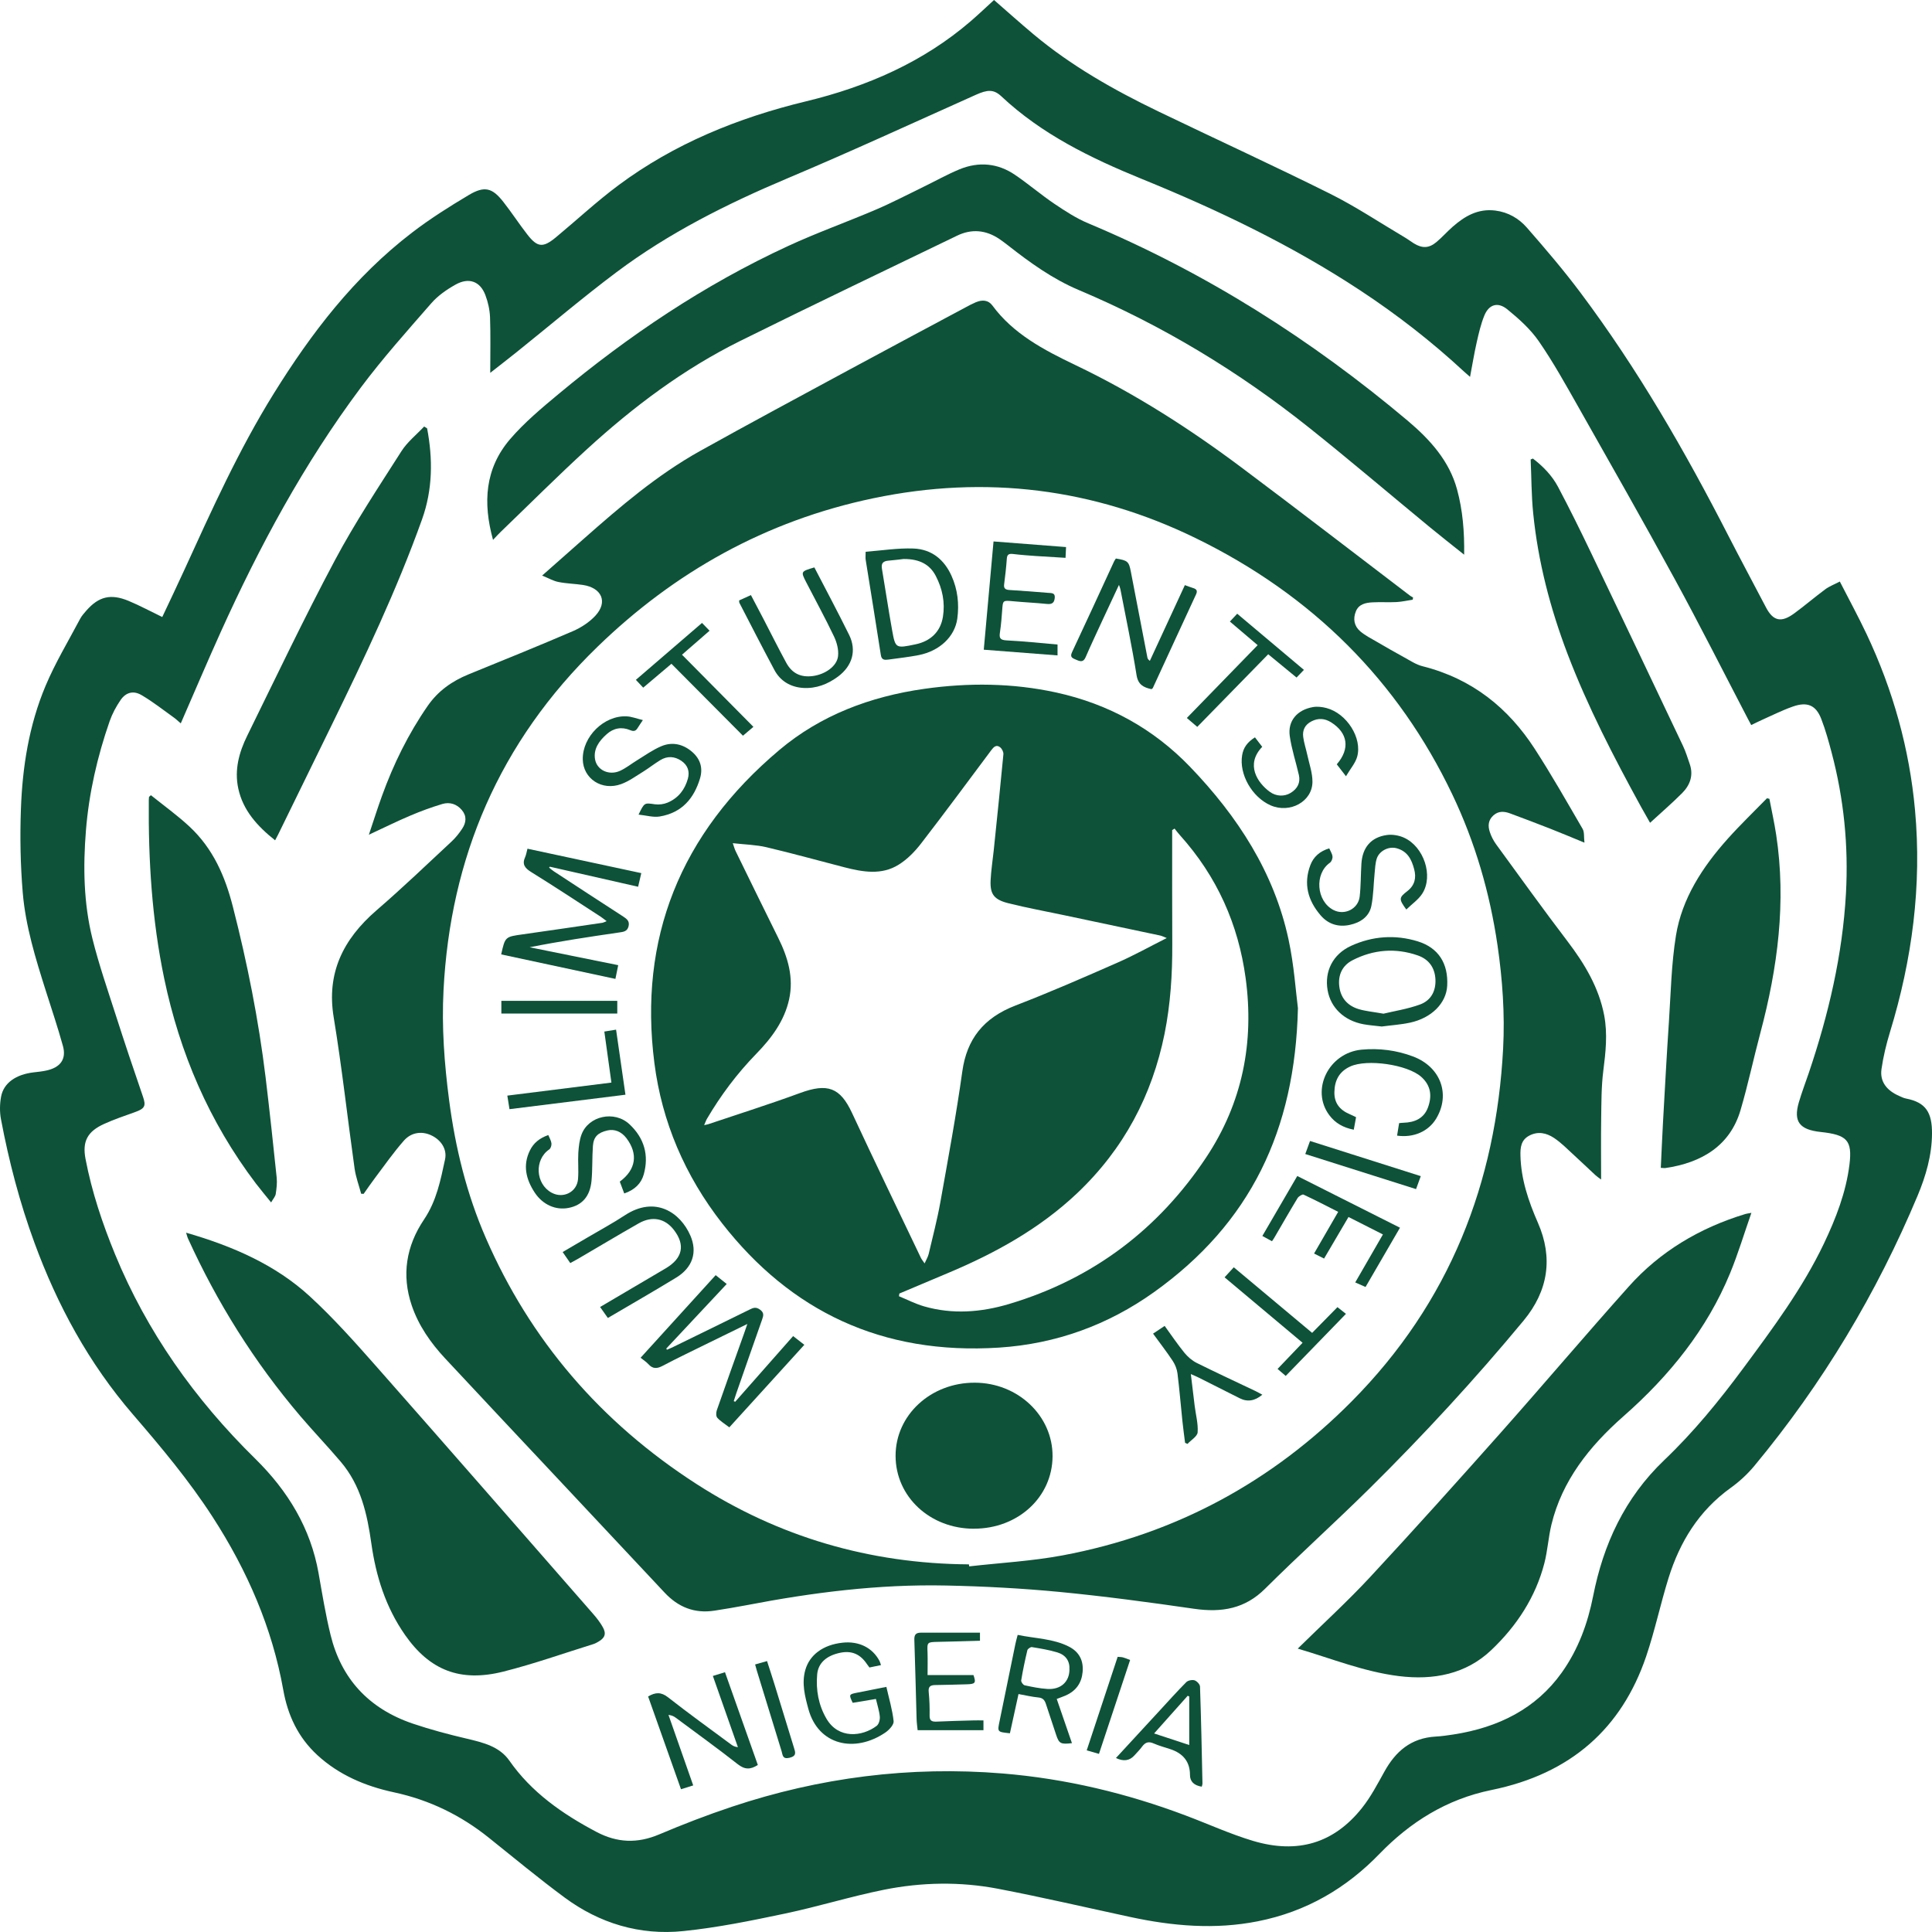 <svg width="56" height="56" viewBox="0 0 56 56" fill="none" xmlns="http://www.w3.org/2000/svg">
<g id="Vector">
<path d="M4.702 17.887C4.915 17.434 5.13 16.986 5.336 16.535C6.132 14.794 6.915 13.049 7.936 11.406C9.021 9.66 10.262 8.029 11.95 6.737C12.467 6.341 13.024 5.989 13.588 5.653C14.043 5.382 14.269 5.442 14.589 5.851C14.831 6.159 15.043 6.486 15.283 6.795C15.577 7.174 15.738 7.189 16.113 6.879C16.719 6.377 17.295 5.839 17.928 5.368C19.536 4.172 21.377 3.417 23.364 2.937C25.139 2.509 26.767 1.792 28.13 0.62C28.376 0.408 28.609 0.185 28.812 0C29.193 0.332 29.572 0.672 29.963 0.999C31.047 1.906 32.28 2.605 33.567 3.226C35.228 4.026 36.905 4.795 38.554 5.616C39.3 5.989 39.994 6.453 40.711 6.877C40.805 6.932 40.891 6.999 40.984 7.056C41.226 7.203 41.418 7.198 41.635 7.017C41.801 6.879 41.943 6.716 42.106 6.573C42.452 6.27 42.833 6.04 43.342 6.103C43.718 6.15 44.025 6.334 44.252 6.592C44.787 7.204 45.317 7.824 45.802 8.471C47.474 10.7 48.847 13.088 50.102 15.537C50.459 16.231 50.828 16.919 51.19 17.61C51.395 17.999 51.627 18.056 51.999 17.785C52.31 17.558 52.6 17.308 52.909 17.079C53.022 16.995 53.162 16.943 53.328 16.856C53.596 17.379 53.864 17.872 54.103 18.377C54.873 20.007 55.347 21.71 55.508 23.483C55.707 25.668 55.427 27.81 54.782 29.915C54.675 30.266 54.588 30.625 54.536 30.987C54.483 31.353 54.69 31.608 55.042 31.764C55.108 31.794 55.176 31.828 55.248 31.842C55.824 31.953 56.004 32.249 56 32.859C55.996 33.482 55.825 34.079 55.583 34.657C54.401 37.478 52.836 40.099 50.845 42.496C50.652 42.727 50.421 42.942 50.172 43.121C49.233 43.795 48.689 44.702 48.365 45.734C48.129 46.491 47.967 47.269 47.712 48.019C47.006 50.088 45.543 51.413 43.228 51.885C41.921 52.152 40.869 52.822 39.985 53.735C39.025 54.727 37.869 55.411 36.455 55.69C35.212 55.936 33.981 55.828 32.757 55.564C31.481 55.289 30.211 54.993 28.929 54.747C27.83 54.536 26.714 54.556 25.619 54.776C24.654 54.97 23.712 55.265 22.748 55.467C21.777 55.672 20.798 55.872 19.81 55.973C18.536 56.105 17.37 55.743 16.367 55.002C15.614 54.446 14.896 53.849 14.167 53.266C13.362 52.621 12.455 52.173 11.413 51.95C10.581 51.771 9.821 51.444 9.202 50.876C8.633 50.353 8.34 49.708 8.211 48.985C7.89 47.186 7.17 45.526 6.162 43.968C5.484 42.919 4.68 41.957 3.858 41.004C2.571 39.512 1.661 37.828 0.999 36.023C0.57 34.855 0.258 33.66 0.029 32.445C-0.012 32.231 -0.008 31.999 0.032 31.784C0.107 31.389 0.463 31.143 0.975 31.083C1.093 31.07 1.212 31.057 1.328 31.033C1.747 30.948 1.931 30.704 1.824 30.318C1.676 29.782 1.498 29.254 1.329 28.723C1.032 27.786 0.74 26.844 0.659 25.869C0.592 25.068 0.577 24.261 0.606 23.458C0.649 22.236 0.839 21.025 1.32 19.881C1.601 19.213 1.982 18.581 2.323 17.936C2.369 17.85 2.438 17.773 2.503 17.698C2.862 17.29 3.208 17.202 3.727 17.417C4.052 17.552 4.361 17.72 4.702 17.884V17.887ZM5.238 20.966C5.161 20.901 5.106 20.846 5.043 20.801C4.73 20.578 4.429 20.338 4.097 20.145C3.863 20.009 3.646 20.071 3.497 20.288C3.366 20.479 3.254 20.688 3.179 20.902C2.82 21.933 2.579 22.986 2.491 24.069C2.406 25.125 2.423 26.178 2.68 27.211C2.866 27.957 3.12 28.69 3.356 29.425C3.609 30.214 3.872 31 4.143 31.785C4.235 32.052 4.205 32.131 3.911 32.236C3.612 32.343 3.31 32.445 3.023 32.575C2.528 32.798 2.383 33.088 2.479 33.593C2.661 34.544 2.967 35.461 3.337 36.361C4.256 38.594 5.637 40.553 7.4 42.284C8.357 43.225 9.004 44.307 9.233 45.595C9.339 46.195 9.437 46.799 9.582 47.391C9.887 48.635 10.666 49.52 11.971 49.962C12.48 50.134 13.004 50.273 13.53 50.396C14.008 50.509 14.478 50.623 14.765 51.034C15.4 51.945 16.293 52.574 17.293 53.101C17.893 53.417 18.475 53.438 19.105 53.172C19.795 52.88 20.498 52.608 21.213 52.37C23.752 51.522 26.371 51.185 29.062 51.405C30.898 51.556 32.667 51.981 34.375 52.626C35.024 52.87 35.656 53.16 36.32 53.359C37.617 53.746 38.665 53.424 39.474 52.41C39.734 52.084 39.927 51.711 40.129 51.349C40.447 50.777 40.886 50.376 41.619 50.335C41.789 50.326 41.96 50.3 42.128 50.275C43.437 50.072 44.522 49.529 45.27 48.479C45.75 47.804 46.022 47.052 46.178 46.262C46.472 44.77 47.089 43.42 48.239 42.322C49.098 41.503 49.833 40.599 50.528 39.661C51.386 38.502 52.247 37.344 52.865 36.05C53.216 35.313 53.509 34.556 53.608 33.752C53.693 33.051 53.536 32.893 52.774 32.811C52.158 32.745 51.978 32.509 52.14 31.953C52.224 31.666 52.332 31.385 52.428 31.102C53.002 29.405 53.407 27.677 53.506 25.896C53.582 24.518 53.446 23.156 53.091 21.815C53.004 21.486 52.913 21.156 52.79 20.838C52.637 20.442 52.389 20.332 51.969 20.479C51.657 20.588 51.361 20.739 51.058 20.873C50.96 20.917 50.865 20.966 50.76 21.016C50.72 20.939 50.69 20.884 50.66 20.829C49.958 19.483 49.276 18.128 48.548 16.794C47.635 15.119 46.69 13.459 45.75 11.797C45.385 11.154 45.027 10.505 44.605 9.894C44.365 9.545 44.029 9.242 43.69 8.966C43.413 8.741 43.156 8.824 43.024 9.147C42.922 9.397 42.862 9.663 42.802 9.927C42.73 10.247 42.677 10.571 42.61 10.924C42.529 10.852 42.48 10.812 42.434 10.769C41.502 9.904 40.496 9.122 39.423 8.415C37.449 7.114 35.311 6.088 33.102 5.189C31.61 4.582 30.187 3.884 29.026 2.793C28.803 2.583 28.621 2.598 28.292 2.745C26.472 3.559 24.663 4.394 22.824 5.169C21.064 5.911 19.375 6.76 17.87 7.889C16.889 8.625 15.959 9.417 15.005 10.182C14.755 10.383 14.501 10.579 14.21 10.807C14.21 10.234 14.223 9.715 14.204 9.197C14.195 8.979 14.146 8.756 14.068 8.551C13.917 8.153 13.59 8.033 13.203 8.25C12.946 8.394 12.69 8.573 12.503 8.788C11.803 9.59 11.091 10.387 10.458 11.234C8.806 13.446 7.517 15.844 6.397 18.321C6.005 19.189 5.634 20.065 5.239 20.969L5.238 20.966Z" fill="#0D5239"/>
<path d="M15.714 16.683C16.151 16.297 16.533 15.959 16.916 15.621C17.973 14.689 19.042 13.769 20.297 13.069C21.736 12.267 23.189 11.489 24.639 10.704C25.754 10.102 26.873 9.506 27.991 8.907C28.087 8.855 28.185 8.803 28.287 8.76C28.469 8.684 28.646 8.693 28.765 8.855C29.364 9.672 30.249 10.141 31.163 10.578C32.888 11.402 34.477 12.421 35.983 13.549C37.622 14.775 39.24 16.025 40.867 17.263C40.895 17.285 40.929 17.301 40.959 17.32C40.955 17.341 40.951 17.362 40.947 17.383C40.792 17.406 40.639 17.442 40.483 17.451C40.252 17.463 40.021 17.447 39.79 17.459C39.584 17.468 39.384 17.511 39.3 17.722C39.214 17.937 39.248 18.143 39.426 18.298C39.566 18.418 39.74 18.505 39.903 18.6C40.167 18.754 40.432 18.907 40.702 19.054C40.874 19.148 41.045 19.264 41.233 19.311C42.686 19.677 43.724 20.533 44.482 21.701C44.974 22.46 45.419 23.246 45.873 24.026C45.928 24.122 45.906 24.257 45.926 24.425C45.551 24.271 45.241 24.14 44.927 24.017C44.543 23.866 44.156 23.72 43.77 23.577C43.602 23.515 43.437 23.502 43.29 23.632C43.134 23.77 43.125 23.941 43.182 24.113C43.222 24.237 43.285 24.36 43.362 24.468C44.048 25.408 44.726 26.353 45.432 27.28C45.934 27.939 46.344 28.626 46.498 29.43C46.6 29.97 46.541 30.503 46.472 31.043C46.414 31.501 46.418 31.967 46.411 32.429C46.402 33.003 46.409 33.577 46.409 34.189C46.341 34.138 46.291 34.106 46.248 34.066C45.942 33.782 45.639 33.494 45.332 33.212C45.242 33.13 45.145 33.052 45.043 32.983C44.821 32.837 44.58 32.785 44.33 32.915C44.083 33.043 44.066 33.267 44.071 33.495C44.087 34.177 44.301 34.813 44.576 35.44C45.022 36.456 44.878 37.415 44.16 38.281C42.757 39.974 41.262 41.596 39.687 43.153C38.696 44.132 37.656 45.069 36.668 46.051C36.089 46.628 35.417 46.747 34.617 46.632C33.315 46.443 32.011 46.268 30.701 46.142C29.612 46.038 28.516 45.98 27.422 45.957C25.468 45.915 23.543 46.16 21.634 46.528C21.328 46.586 21.021 46.637 20.713 46.685C20.121 46.778 19.651 46.576 19.265 46.164C18.218 45.044 17.168 43.927 16.119 42.808C15.046 41.664 13.97 40.521 12.901 39.373C12.478 38.919 12.132 38.419 11.935 37.841C11.636 36.959 11.772 36.119 12.29 35.349C12.656 34.807 12.77 34.206 12.9 33.605C12.964 33.311 12.784 33.038 12.494 32.905C12.226 32.782 11.92 32.818 11.705 33.064C11.404 33.407 11.144 33.78 10.87 34.143C10.756 34.294 10.65 34.45 10.541 34.604C10.517 34.604 10.493 34.603 10.469 34.602C10.404 34.359 10.313 34.118 10.278 33.871C10.072 32.409 9.912 30.941 9.672 29.485C9.462 28.214 9.936 27.23 10.917 26.383C11.66 25.742 12.367 25.064 13.084 24.397C13.204 24.286 13.308 24.155 13.397 24.02C13.515 23.842 13.534 23.652 13.384 23.476C13.24 23.307 13.038 23.24 12.824 23.303C12.506 23.398 12.194 23.513 11.891 23.642C11.505 23.805 11.132 23.991 10.692 24.195C10.831 23.782 10.944 23.421 11.074 23.064C11.406 22.148 11.833 21.275 12.398 20.459C12.695 20.032 13.093 19.746 13.583 19.546C14.593 19.134 15.604 18.726 16.604 18.295C16.847 18.19 17.087 18.032 17.26 17.844C17.624 17.447 17.443 17.038 16.895 16.955C16.66 16.92 16.419 16.916 16.186 16.869C16.038 16.84 15.901 16.759 15.714 16.683V16.683ZM28.084 45.343L28.093 45.402C28.994 45.3 29.905 45.25 30.792 45.085C34.111 44.466 36.89 42.924 39.169 40.63C42.032 37.748 43.365 34.27 43.569 30.39C43.621 29.392 43.551 28.396 43.407 27.405C43.185 25.886 42.761 24.42 42.093 23.021C40.531 19.751 38.054 17.252 34.645 15.592C31.698 14.158 28.574 13.761 25.32 14.441C22.179 15.096 19.539 16.596 17.326 18.74C14.46 21.515 13.053 24.878 12.856 28.696C12.8 29.764 12.879 30.829 13.018 31.891C13.198 33.264 13.524 34.605 14.084 35.888C15.363 38.826 17.395 41.218 20.198 43.021C22.565 44.543 25.199 45.325 28.086 45.344L28.084 45.343Z" fill="#0D5239"/>
<path d="M14.291 15.65C13.993 14.569 14.055 13.58 14.788 12.726C15.199 12.248 15.698 11.83 16.191 11.42C18.217 9.734 20.403 8.257 22.845 7.13C23.677 6.745 24.55 6.435 25.395 6.073C25.861 5.874 26.308 5.638 26.763 5.418C27.113 5.248 27.452 5.057 27.811 4.908C28.372 4.677 28.925 4.73 29.42 5.068C29.811 5.333 30.169 5.642 30.56 5.906C30.872 6.116 31.194 6.327 31.543 6.473C34.968 7.908 38.024 9.856 40.801 12.193C41.454 12.744 42.01 13.362 42.233 14.185C42.398 14.792 42.449 15.409 42.439 16.078C42.086 15.796 41.764 15.544 41.448 15.284C40.276 14.319 39.122 13.334 37.933 12.387C35.912 10.777 33.703 9.434 31.274 8.409C30.514 8.088 29.859 7.616 29.225 7.118C29.139 7.052 29.053 6.985 28.962 6.924C28.576 6.667 28.166 6.626 27.742 6.831C25.646 7.844 23.544 8.847 21.46 9.88C19.801 10.702 18.354 11.796 17.019 13.015C16.163 13.797 15.346 14.616 14.511 15.419C14.445 15.482 14.384 15.55 14.291 15.648L14.291 15.65Z" fill="#0D5239"/>
<path d="M5.394 35.73C6.759 36.124 7.991 36.666 8.98 37.575C9.667 38.207 10.288 38.904 10.902 39.6C13.011 41.99 15.105 44.393 17.203 46.792C17.305 46.91 17.402 47.036 17.476 47.17C17.58 47.36 17.531 47.479 17.338 47.589C17.293 47.614 17.248 47.64 17.198 47.655C16.33 47.925 15.473 48.23 14.591 48.452C13.334 48.768 12.453 48.409 11.741 47.391C11.176 46.582 10.897 45.682 10.764 44.741C10.643 43.886 10.463 43.057 9.87 42.362C9.491 41.916 9.084 41.491 8.704 41.045C7.364 39.471 6.291 37.749 5.45 35.901C5.43 35.859 5.421 35.813 5.394 35.73Z" fill="#0D5239"/>
<path d="M37.617 47.785C38.338 47.076 39.057 46.419 39.714 45.712C40.995 44.333 42.251 42.932 43.5 41.527C44.748 40.121 45.961 38.688 47.215 37.286C48.112 36.282 49.255 35.594 50.591 35.188C50.624 35.178 50.658 35.175 50.765 35.155C50.551 35.767 50.378 36.345 50.148 36.903C49.483 38.519 48.401 39.87 47.055 41.053C46.065 41.924 45.277 42.923 44.97 44.188C44.88 44.558 44.859 44.943 44.764 45.311C44.512 46.285 43.971 47.121 43.225 47.829C42.493 48.525 41.553 48.708 40.543 48.582C39.535 48.456 38.602 48.076 37.616 47.786L37.617 47.785Z" fill="#0D5239"/>
<path d="M48.139 33.85C48.161 33.397 48.179 32.963 48.203 32.528C48.258 31.56 48.309 30.591 48.374 29.623C48.429 28.788 48.445 27.945 48.578 27.12C48.752 26.046 49.344 25.133 50.083 24.308C50.444 23.905 50.838 23.527 51.217 23.138C51.241 23.143 51.264 23.148 51.287 23.154C51.353 23.502 51.431 23.849 51.484 24.2C51.779 26.143 51.528 28.049 51.025 29.939C50.826 30.684 50.668 31.439 50.45 32.178C50.151 33.197 49.339 33.703 48.266 33.857C48.238 33.861 48.208 33.854 48.14 33.85L48.139 33.85Z" fill="#0D5239"/>
<path d="M12.38 12.416C12.548 13.304 12.544 14.185 12.233 15.054C11.501 17.1 10.565 19.069 9.608 21.029C9.094 22.082 8.579 23.135 8.063 24.187C8.039 24.236 8.012 24.284 7.974 24.357C7.453 23.943 7.043 23.486 6.907 22.857C6.79 22.316 6.928 21.807 7.167 21.323C8.003 19.623 8.816 17.912 9.708 16.238C10.285 15.154 10.972 14.12 11.636 13.078C11.805 12.812 12.072 12.6 12.294 12.363C12.323 12.381 12.35 12.398 12.379 12.416H12.38Z" fill="#0D5239"/>
<path d="M4.375 23.05C4.748 23.351 5.142 23.633 5.49 23.957C6.181 24.599 6.527 25.409 6.75 26.282C7.168 27.913 7.495 29.558 7.698 31.223C7.815 32.192 7.919 33.164 8.02 34.136C8.036 34.292 8.016 34.453 7.992 34.609C7.981 34.681 7.92 34.746 7.858 34.853C7.69 34.644 7.549 34.477 7.417 34.304C6.056 32.508 5.209 30.513 4.76 28.365C4.403 26.657 4.298 24.931 4.313 23.195C4.313 23.162 4.318 23.13 4.32 23.097C4.338 23.082 4.356 23.066 4.374 23.05L4.375 23.05Z" fill="#0D5239"/>
<path d="M44.43 13.29C44.729 13.518 44.988 13.787 45.159 14.109C45.495 14.742 45.811 15.384 46.12 16.029C47.011 17.889 47.896 19.752 48.78 21.615C48.861 21.785 48.916 21.966 48.977 22.143C49.09 22.466 48.993 22.752 48.757 22.989C48.469 23.278 48.158 23.546 47.828 23.849C47.729 23.674 47.646 23.531 47.566 23.386C46.775 21.942 46.019 20.483 45.435 18.951C44.932 17.628 44.58 16.272 44.44 14.874C44.388 14.357 44.39 13.837 44.367 13.318C44.388 13.309 44.408 13.3 44.429 13.292L44.43 13.29Z" fill="#0D5239"/>
<path d="M20.663 48.578C20.788 48.54 20.891 48.508 21.014 48.47C21.336 49.38 21.652 50.271 21.966 51.158C21.748 51.3 21.584 51.294 21.381 51.134C20.795 50.673 20.187 50.236 19.588 49.79C19.537 49.752 19.48 49.72 19.376 49.707C19.612 50.381 19.849 51.055 20.093 51.751C19.976 51.788 19.867 51.822 19.739 51.862C19.416 50.95 19.101 50.06 18.786 49.173C19.001 49.047 19.163 49.041 19.363 49.197C19.961 49.666 20.58 50.112 21.193 50.566C21.242 50.603 21.297 50.633 21.389 50.643C21.15 49.964 20.911 49.283 20.663 48.579V48.578Z" fill="#0D5239"/>
<path d="M29.273 50.24C28.905 50.202 28.908 50.202 28.972 49.894C29.127 49.148 29.277 48.401 29.431 47.654C29.447 47.574 29.471 47.494 29.498 47.388C30.005 47.495 30.528 47.494 30.987 47.73C31.291 47.886 31.41 48.145 31.38 48.465C31.351 48.779 31.193 49.014 30.879 49.149C30.807 49.18 30.731 49.206 30.63 49.245C30.779 49.676 30.924 50.1 31.071 50.526C30.745 50.565 30.697 50.539 30.613 50.286C30.514 49.99 30.415 49.693 30.318 49.395C30.283 49.289 30.238 49.215 30.097 49.202C29.913 49.185 29.732 49.141 29.522 49.103C29.437 49.493 29.354 49.867 29.273 50.239V50.24ZM30.998 48.393C31.013 48.147 30.891 47.97 30.648 47.896C30.409 47.823 30.158 47.783 29.91 47.742C29.872 47.736 29.788 47.793 29.779 47.832C29.71 48.122 29.648 48.413 29.6 48.706C29.592 48.75 29.655 48.84 29.7 48.849C29.917 48.897 30.137 48.941 30.358 48.955C30.745 48.98 30.996 48.75 30.999 48.393H30.998Z" fill="#0D5239"/>
<path d="M25.535 48.264C25.41 48.29 25.31 48.31 25.201 48.333C25.176 48.299 25.151 48.266 25.127 48.232C24.933 47.943 24.686 47.839 24.355 47.906C23.958 47.988 23.715 48.201 23.686 48.534C23.647 48.984 23.723 49.422 23.957 49.82C24.304 50.412 24.991 50.341 25.409 50.026C25.476 49.976 25.509 49.848 25.502 49.76C25.488 49.597 25.433 49.437 25.389 49.245C25.157 49.283 24.935 49.321 24.716 49.357C24.601 49.116 24.605 49.11 24.85 49.062C25.118 49.009 25.387 48.955 25.692 48.895C25.768 49.233 25.867 49.559 25.902 49.89C25.912 49.992 25.774 50.142 25.663 50.218C24.779 50.82 23.718 50.593 23.431 49.535C23.331 49.166 23.234 48.796 23.341 48.41C23.464 47.968 23.857 47.674 24.423 47.614C24.894 47.563 25.287 47.757 25.492 48.142C25.508 48.172 25.516 48.206 25.535 48.263V48.264Z" fill="#0D5239"/>
<path d="M32.347 50.956C32.781 50.484 33.203 50.027 33.624 49.571C33.877 49.297 34.124 49.02 34.387 48.756C34.435 48.708 34.56 48.683 34.627 48.706C34.696 48.73 34.781 48.822 34.783 48.887C34.815 49.822 34.834 50.756 34.854 51.692C34.854 51.724 34.841 51.756 34.834 51.788C34.606 51.751 34.492 51.637 34.492 51.446C34.492 51.074 34.302 50.825 33.922 50.7C33.761 50.646 33.594 50.603 33.44 50.535C33.288 50.467 33.194 50.505 33.105 50.625C33.039 50.717 32.956 50.798 32.88 50.883C32.742 51.037 32.565 51.062 32.347 50.957V50.956ZM34.471 49.173C34.456 49.166 34.441 49.16 34.426 49.153C34.109 49.509 33.792 49.863 33.452 50.245C33.815 50.365 34.136 50.47 34.471 50.58V49.173Z" fill="#0D5239"/>
<path d="M28.506 49.867V50.151H26.598C26.59 50.063 26.571 49.942 26.568 49.821C26.545 49.059 26.53 48.298 26.503 47.536C26.498 47.398 26.533 47.324 26.691 47.324C27.256 47.324 27.821 47.324 28.405 47.324V47.558C28.005 47.569 27.598 47.582 27.191 47.59C26.872 47.597 26.873 47.597 26.885 47.898C26.892 48.111 26.886 48.324 26.886 48.552H28.216C28.297 48.784 28.273 48.815 28.004 48.821C27.706 48.828 27.409 48.839 27.111 48.842C26.957 48.843 26.904 48.895 26.919 49.044C26.942 49.272 26.949 49.501 26.945 49.729C26.943 49.87 27.003 49.908 27.143 49.902C27.5 49.885 27.858 49.877 28.216 49.867C28.304 49.864 28.392 49.867 28.506 49.867Z" fill="#0D5239"/>
<path d="M21.888 48.245C22.009 48.211 22.106 48.184 22.233 48.147C22.307 48.377 22.38 48.598 22.449 48.821C22.637 49.432 22.823 50.044 23.012 50.654C23.054 50.789 23.099 50.898 22.885 50.95C22.677 51 22.688 50.867 22.655 50.76C22.416 49.983 22.176 49.205 21.938 48.427C21.922 48.374 21.908 48.321 21.887 48.244L21.888 48.245Z" fill="#0D5239"/>
<path d="M32.396 48.024C32.462 48.03 32.508 48.029 32.549 48.04C32.611 48.057 32.671 48.083 32.757 48.115C32.456 49.023 32.158 49.923 31.854 50.837C31.733 50.802 31.629 50.773 31.499 50.735C31.8 49.826 32.098 48.926 32.396 48.024Z" fill="#0D5239"/>
<path d="M37.621 29.223C37.539 32.763 36.246 35.459 33.443 37.458C32.125 38.398 30.624 38.953 28.959 39.061C25.555 39.281 22.913 37.996 20.935 35.464C19.851 34.076 19.185 32.514 18.968 30.814C18.507 27.22 19.702 24.167 22.597 21.733C23.781 20.737 25.216 20.189 26.793 19.966C28.074 19.785 29.35 19.797 30.613 20.072C32.146 20.407 33.442 21.134 34.489 22.221C35.883 23.669 36.933 25.3 37.348 27.227C37.51 27.977 37.559 28.748 37.621 29.223V29.223ZM33.82 27.19C33.722 27.152 33.678 27.127 33.629 27.117C32.702 26.92 31.774 26.724 30.846 26.528C30.309 26.414 29.768 26.316 29.237 26.183C28.812 26.078 28.696 25.921 28.713 25.523C28.726 25.233 28.773 24.944 28.803 24.655C28.899 23.724 28.997 22.794 29.084 21.863C29.09 21.796 29.043 21.701 28.986 21.658C28.877 21.574 28.801 21.654 28.736 21.74C28.06 22.645 27.389 23.554 26.698 24.449C26.519 24.681 26.3 24.907 26.047 25.064C25.554 25.372 25.007 25.276 24.472 25.138C23.719 24.944 22.971 24.735 22.215 24.557C21.913 24.486 21.593 24.48 21.24 24.44C21.28 24.555 21.295 24.615 21.322 24.669C21.732 25.507 22.14 26.345 22.555 27.18C22.839 27.751 23.012 28.337 22.872 28.971C22.735 29.59 22.365 30.09 21.92 30.546C21.361 31.12 20.891 31.75 20.492 32.428C20.463 32.478 20.445 32.535 20.41 32.613C20.471 32.599 20.499 32.596 20.525 32.587C21.413 32.288 22.308 32.006 23.186 31.683C23.99 31.387 24.352 31.522 24.696 32.259C25.349 33.664 26.024 35.059 26.692 36.458C26.715 36.505 26.751 36.548 26.8 36.62C26.849 36.51 26.898 36.432 26.918 36.348C27.035 35.849 27.166 35.352 27.256 34.849C27.482 33.586 27.716 32.324 27.893 31.056C28.023 30.126 28.5 29.505 29.438 29.144C30.436 28.76 31.414 28.332 32.39 27.903C32.865 27.695 33.318 27.442 33.82 27.189V27.19ZM26.068 37.495C26.064 37.52 26.061 37.547 26.057 37.572C26.299 37.672 26.532 37.792 26.783 37.865C27.609 38.104 28.438 38.038 29.245 37.798C31.724 37.059 33.602 35.591 34.956 33.557C36.017 31.965 36.358 30.206 36.105 28.348C35.894 26.8 35.282 25.409 34.199 24.206C34.144 24.145 34.096 24.08 34.045 24.017C34.022 24.032 33.999 24.046 33.976 24.061C33.976 24.134 33.976 24.208 33.976 24.281C33.976 25.308 33.974 26.334 33.979 27.361C33.983 28.235 33.928 29.105 33.755 29.966C33.395 31.741 32.582 33.3 31.211 34.596C30.142 35.605 28.864 36.317 27.488 36.895C27.015 37.094 26.541 37.294 26.068 37.494V37.495Z" fill="#0D5239"/>
<path d="M28.227 44.311C26.957 44.31 25.96 43.383 25.959 42.199C25.957 41.019 26.977 40.075 28.252 40.078C29.504 40.08 30.515 41.036 30.509 42.211C30.503 43.395 29.507 44.312 28.227 44.31V44.311Z" fill="#0D5239"/>
<path d="M14.527 27.664C14.642 27.15 14.643 27.154 15.148 27.083C15.921 26.974 16.693 26.86 17.465 26.747C17.492 26.742 17.518 26.727 17.584 26.7C17.509 26.644 17.458 26.602 17.403 26.566C16.736 26.134 16.073 25.696 15.397 25.277C15.205 25.159 15.13 25.045 15.221 24.845C15.252 24.777 15.262 24.7 15.289 24.6C16.392 24.837 17.482 25.07 18.588 25.308C18.556 25.445 18.53 25.558 18.496 25.703C17.632 25.507 16.785 25.314 15.938 25.122C15.93 25.13 15.923 25.139 15.915 25.148C15.96 25.183 16.002 25.222 16.049 25.253C16.72 25.692 17.39 26.131 18.063 26.566C18.176 26.639 18.254 26.703 18.219 26.849C18.182 27.004 18.064 27.011 17.935 27.03C17.076 27.155 16.218 27.284 15.352 27.457C16.2 27.628 17.048 27.8 17.919 27.976C17.892 28.111 17.869 28.223 17.838 28.374C16.73 28.137 15.635 27.902 14.528 27.664H14.527Z" fill="#0D5239"/>
<path d="M21.311 40.63C21.866 39.999 22.422 39.369 22.989 38.727C23.106 38.817 23.201 38.891 23.314 38.98C22.585 39.781 21.87 40.568 21.14 41.372C21.013 41.274 20.886 41.199 20.793 41.097C20.751 41.051 20.754 40.944 20.777 40.877C21.036 40.133 21.303 39.391 21.568 38.649C21.592 38.578 21.616 38.508 21.662 38.376C21.253 38.576 20.901 38.748 20.55 38.92C20.103 39.141 19.651 39.355 19.21 39.588C19.04 39.679 18.917 39.68 18.791 39.538C18.734 39.475 18.659 39.429 18.568 39.355C19.294 38.556 20.014 37.765 20.744 36.961C20.854 37.048 20.947 37.123 21.064 37.217C20.472 37.849 19.892 38.469 19.312 39.089C19.319 39.1 19.325 39.111 19.332 39.123C19.393 39.096 19.455 39.072 19.514 39.042C20.253 38.681 20.992 38.321 21.73 37.957C21.833 37.906 21.912 37.875 22.029 37.96C22.157 38.053 22.128 38.139 22.09 38.248C21.837 38.964 21.587 39.682 21.337 40.4C21.312 40.47 21.291 40.541 21.268 40.612C21.281 40.618 21.296 40.625 21.309 40.631L21.311 40.63Z" fill="#0D5239"/>
<path d="M33.377 19.976C33.144 19.926 32.988 19.844 32.944 19.571C32.811 18.737 32.635 17.909 32.475 17.078C32.471 17.054 32.46 17.031 32.434 16.953C32.26 17.327 32.106 17.654 31.954 17.981C31.79 18.337 31.622 18.692 31.466 19.052C31.405 19.191 31.324 19.181 31.205 19.128C31.101 19.081 31 19.061 31.072 18.907C31.484 18.032 31.886 17.153 32.291 16.275C32.305 16.244 32.327 16.216 32.344 16.189C32.686 16.244 32.721 16.275 32.777 16.564C32.937 17.394 33.096 18.224 33.257 19.054C33.263 19.085 33.274 19.114 33.329 19.155C33.665 18.429 34.001 17.702 34.344 16.96C34.432 16.991 34.505 17.022 34.581 17.044C34.693 17.077 34.714 17.132 34.666 17.233C34.247 18.135 33.833 19.039 33.415 19.943C33.41 19.954 33.393 19.961 33.376 19.976H33.377Z" fill="#0D5239"/>
<path d="M25.091 15.993C25.56 15.957 26.018 15.883 26.473 15.899C27.014 15.918 27.374 16.233 27.579 16.688C27.759 17.086 27.805 17.506 27.748 17.93C27.677 18.453 27.236 18.868 26.633 18.988C26.343 19.045 26.047 19.077 25.752 19.118C25.642 19.133 25.554 19.132 25.532 18.988C25.39 18.064 25.238 17.141 25.091 16.218C25.083 16.165 25.091 16.108 25.091 15.993ZM26.197 16.202C26.09 16.214 25.921 16.237 25.751 16.251C25.591 16.264 25.538 16.334 25.563 16.483C25.664 17.076 25.751 17.672 25.858 18.264C25.954 18.798 25.961 18.797 26.538 18.676C26.979 18.584 27.262 18.305 27.331 17.88C27.398 17.465 27.318 17.066 27.123 16.692C26.953 16.365 26.658 16.201 26.198 16.203L26.197 16.202Z" fill="#0D5239"/>
<path d="M40.051 29.754C39.857 29.73 39.686 29.719 39.519 29.688C38.958 29.583 38.569 29.208 38.481 28.7C38.387 28.155 38.632 27.658 39.163 27.415C39.781 27.133 40.438 27.084 41.093 27.285C41.697 27.472 41.982 27.929 41.948 28.572C41.921 29.077 41.497 29.508 40.867 29.643C40.594 29.701 40.31 29.719 40.051 29.754ZM40.101 29.382C40.411 29.307 40.801 29.247 41.16 29.116C41.484 28.997 41.622 28.718 41.607 28.39C41.592 28.063 41.427 27.81 41.099 27.695C40.451 27.468 39.809 27.523 39.207 27.831C38.901 27.987 38.78 28.268 38.82 28.592C38.859 28.916 39.048 29.149 39.383 29.25C39.584 29.31 39.801 29.329 40.101 29.382Z" fill="#0D5239"/>
<path d="M38.528 24.589C38.564 24.673 38.616 24.748 38.623 24.826C38.629 24.886 38.596 24.973 38.548 25.007C38.096 25.324 38.152 26.119 38.651 26.377C38.97 26.542 39.369 26.348 39.411 25.988C39.447 25.672 39.441 25.352 39.461 25.035C39.491 24.563 39.74 24.267 40.201 24.203C40.359 24.181 40.548 24.214 40.693 24.279C41.271 24.539 41.553 25.383 41.228 25.898C41.118 26.073 40.926 26.203 40.763 26.363C40.54 26.057 40.547 26.02 40.794 25.828C41.012 25.658 41.057 25.438 40.989 25.189C40.916 24.916 40.8 24.672 40.478 24.586C40.252 24.526 39.983 24.661 39.908 24.881C39.863 25.017 39.858 25.167 39.844 25.31C39.812 25.626 39.812 25.947 39.75 26.257C39.689 26.564 39.439 26.742 39.12 26.809C38.786 26.88 38.495 26.783 38.282 26.535C37.907 26.101 37.778 25.615 37.981 25.077C38.071 24.838 38.253 24.672 38.53 24.59L38.528 24.589Z" fill="#0D5239"/>
<path d="M17.966 34.249C18.436 33.903 18.502 33.445 18.157 32.99C18.012 32.8 17.811 32.718 17.604 32.767C17.332 32.831 17.206 32.949 17.186 33.214C17.161 33.551 17.177 33.891 17.145 34.228C17.102 34.68 16.87 34.937 16.48 35.012C16.11 35.085 15.734 34.922 15.5 34.569C15.246 34.184 15.147 33.776 15.361 33.344C15.464 33.134 15.635 32.99 15.893 32.9C15.93 32.991 15.976 33.065 15.984 33.142C15.99 33.2 15.964 33.287 15.918 33.318C15.484 33.614 15.52 34.317 15.989 34.571C16.322 34.752 16.721 34.556 16.754 34.181C16.776 33.926 16.748 33.668 16.763 33.413C16.775 33.235 16.794 33.05 16.856 32.884C17.059 32.342 17.809 32.18 18.244 32.586C18.678 32.991 18.813 33.488 18.66 34.039C18.588 34.299 18.403 34.487 18.094 34.593C18.048 34.472 18.006 34.359 17.965 34.25L17.966 34.249Z" fill="#0D5239"/>
<path d="M18.509 23.612C18.68 23.258 18.677 23.268 18.986 23.313C19.103 23.329 19.243 23.31 19.351 23.264C19.671 23.129 19.853 22.878 19.939 22.57C19.995 22.365 19.94 22.182 19.748 22.052C19.553 21.921 19.345 21.908 19.142 22.031C18.968 22.136 18.809 22.264 18.636 22.371C18.431 22.497 18.233 22.643 18.009 22.726C17.449 22.933 16.902 22.572 16.892 22.011C16.88 21.353 17.509 20.73 18.166 20.764C18.315 20.772 18.462 20.831 18.634 20.872C18.568 20.972 18.523 21.035 18.483 21.1C18.431 21.185 18.377 21.21 18.267 21.164C18.018 21.059 17.782 21.105 17.587 21.279C17.364 21.476 17.196 21.711 17.248 22.011C17.304 22.325 17.656 22.487 17.972 22.343C18.15 22.262 18.304 22.135 18.472 22.033C18.701 21.893 18.922 21.733 19.169 21.629C19.489 21.495 19.799 21.568 20.058 21.79C20.307 22.003 20.379 22.272 20.289 22.567C20.118 23.131 19.776 23.558 19.119 23.667C18.935 23.697 18.734 23.635 18.508 23.612L18.509 23.612Z" fill="#0D5239"/>
<path d="M36.376 21.373C36.452 21.472 36.52 21.561 36.586 21.647C36.096 22.157 36.443 22.685 36.804 22.95C36.989 23.087 37.227 23.094 37.41 22.983C37.611 22.86 37.698 22.685 37.649 22.465C37.563 22.087 37.438 21.715 37.384 21.333C37.323 20.897 37.597 20.575 38.057 20.495C38.182 20.473 38.325 20.49 38.449 20.523C39.035 20.678 39.492 21.391 39.337 21.938C39.285 22.121 39.143 22.281 39.014 22.5C38.892 22.343 38.818 22.247 38.747 22.154C39.139 21.703 39.07 21.244 38.583 20.937C38.398 20.822 38.214 20.808 38.017 20.907C37.82 21.007 37.749 21.169 37.774 21.36C37.797 21.537 37.856 21.709 37.894 21.885C37.949 22.142 38.042 22.398 38.042 22.655C38.045 23.232 37.389 23.59 36.828 23.343C36.289 23.105 35.912 22.441 36.004 21.891C36.041 21.673 36.147 21.518 36.376 21.372L36.376 21.373Z" fill="#0D5239"/>
<path d="M28.515 18.832C28.611 17.763 28.704 16.737 28.798 15.694C29.509 15.749 30.19 15.802 30.9 15.857C30.895 15.954 30.891 16.046 30.885 16.169C30.593 16.151 30.313 16.136 30.034 16.117C29.811 16.101 29.588 16.085 29.366 16.058C29.241 16.043 29.191 16.073 29.183 16.195C29.166 16.444 29.136 16.692 29.105 16.939C29.09 17.059 29.144 17.095 29.267 17.102C29.639 17.123 30.01 17.155 30.381 17.184C30.477 17.192 30.585 17.18 30.573 17.323C30.561 17.457 30.511 17.522 30.35 17.506C30.017 17.472 29.681 17.458 29.348 17.426C29.078 17.401 29.069 17.405 29.052 17.648C29.035 17.876 29.018 18.105 28.984 18.33C28.961 18.483 28.978 18.552 29.176 18.562C29.666 18.586 30.153 18.639 30.653 18.682V18.997C29.95 18.943 29.252 18.889 28.515 18.832V18.832Z" fill="#0D5239"/>
<path d="M16.53 36.611C16.456 36.503 16.389 36.406 16.309 36.291C16.557 36.146 16.796 36.006 17.034 35.866C17.393 35.654 17.762 35.456 18.108 35.228C18.988 34.649 19.718 35.141 20.011 35.814C20.22 36.296 20.076 36.741 19.603 37.03C18.956 37.425 18.296 37.804 17.619 38.202C17.543 38.095 17.473 37.995 17.394 37.884C18.042 37.502 18.671 37.133 19.3 36.761C19.788 36.471 19.868 36.086 19.534 35.651C19.277 35.316 18.907 35.237 18.516 35.458C17.925 35.794 17.342 36.144 16.755 36.487C16.687 36.527 16.617 36.563 16.53 36.611Z" fill="#0D5239"/>
<path d="M23.605 16.447C23.947 17.107 24.291 17.751 24.613 18.404C24.835 18.855 24.706 19.302 24.289 19.612C23.995 19.83 23.658 19.964 23.279 19.94C22.905 19.916 22.613 19.733 22.446 19.419C22.101 18.775 21.769 18.125 21.433 17.476C21.424 17.459 21.427 17.436 21.424 17.404C21.528 17.357 21.634 17.309 21.766 17.249C21.887 17.479 22.003 17.7 22.119 17.921C22.342 18.351 22.558 18.784 22.79 19.211C22.958 19.52 23.213 19.639 23.555 19.596C23.912 19.551 24.258 19.314 24.291 19.021C24.313 18.835 24.257 18.622 24.174 18.448C23.921 17.916 23.636 17.398 23.367 16.874C23.208 16.564 23.211 16.564 23.607 16.446L23.605 16.447Z" fill="#0D5239"/>
<path d="M37.602 34.087C38.602 34.592 39.582 35.085 40.579 35.586C40.243 36.165 39.918 36.723 39.581 37.304C39.484 37.261 39.394 37.221 39.282 37.172C39.549 36.709 39.809 36.259 40.085 35.781C39.755 35.613 39.434 35.45 39.087 35.275C38.847 35.684 38.617 36.075 38.379 36.48C38.28 36.429 38.191 36.386 38.089 36.334C38.321 35.932 38.547 35.544 38.788 35.126C38.446 34.953 38.118 34.782 37.782 34.626C37.75 34.611 37.642 34.676 37.611 34.727C37.38 35.107 37.161 35.493 36.937 35.875C36.92 35.905 36.899 35.933 36.869 35.978C36.778 35.928 36.692 35.882 36.59 35.825C36.93 35.242 37.262 34.672 37.602 34.087H37.602Z" fill="#0D5239"/>
<path d="M40.552 32.555C40.603 32.55 40.639 32.544 40.675 32.544C41.011 32.535 41.271 32.415 41.388 32.107C41.511 31.776 41.482 31.466 41.192 31.21C40.791 30.857 39.627 30.687 39.136 30.913C38.804 31.066 38.683 31.331 38.678 31.662C38.674 31.969 38.829 32.172 39.123 32.296C39.183 32.321 39.24 32.351 39.306 32.382C39.285 32.496 39.266 32.604 39.24 32.745C38.937 32.687 38.701 32.553 38.53 32.323C37.985 31.594 38.51 30.517 39.465 30.425C39.974 30.377 40.478 30.442 40.954 30.621C41.76 30.922 42.051 31.723 41.627 32.426C41.404 32.794 40.974 32.985 40.495 32.917C40.513 32.804 40.531 32.691 40.554 32.556L40.552 32.555Z" fill="#0D5239"/>
<path d="M36.589 40.426C36.375 40.607 36.158 40.642 35.937 40.531C35.538 40.329 35.139 40.128 34.738 39.927C34.681 39.898 34.622 39.875 34.517 39.828C34.558 40.163 34.591 40.46 34.629 40.757C34.661 41.011 34.732 41.267 34.714 41.518C34.705 41.635 34.523 41.741 34.42 41.852C34.396 41.842 34.373 41.831 34.35 41.821C34.324 41.612 34.295 41.403 34.273 41.193C34.225 40.732 34.187 40.269 34.13 39.809C34.114 39.684 34.063 39.555 33.993 39.448C33.818 39.183 33.622 38.931 33.422 38.656C33.533 38.583 33.632 38.516 33.758 38.432C33.953 38.701 34.13 38.964 34.33 39.21C34.425 39.326 34.55 39.436 34.687 39.505C35.252 39.786 35.825 40.051 36.396 40.323C36.46 40.354 36.521 40.39 36.588 40.426H36.589Z" fill="#0D5239"/>
<path d="M37.795 19.416C37.721 19.492 37.658 19.558 37.581 19.639C37.307 19.413 37.041 19.195 36.76 18.964C36.069 19.671 35.395 20.361 34.703 21.069C34.593 20.975 34.503 20.898 34.401 20.811C35.088 20.104 35.766 19.407 36.454 18.7C36.176 18.464 35.919 18.245 35.649 18.016C35.717 17.943 35.779 17.876 35.861 17.789C36.507 18.332 37.144 18.869 37.795 19.417V19.416Z" fill="#0D5239"/>
<path d="M37.756 38.921C36.996 38.283 36.256 37.662 35.495 37.024C35.585 36.926 35.668 36.835 35.762 36.733C36.526 37.373 37.272 37.998 38.033 38.634C38.282 38.382 38.516 38.143 38.767 37.888C38.843 37.949 38.915 38.005 39.013 38.083C38.431 38.681 37.856 39.274 37.267 39.882C37.18 39.807 37.112 39.749 37.031 39.679C37.272 39.427 37.504 39.185 37.756 38.921Z" fill="#0D5239"/>
<path d="M19.768 18.977C20.463 19.678 21.143 20.365 21.838 21.068C21.739 21.153 21.648 21.23 21.535 21.325C20.845 20.631 20.16 19.942 19.462 19.24C19.19 19.47 18.932 19.688 18.644 19.932C18.578 19.862 18.517 19.798 18.431 19.706C19.071 19.154 19.702 18.612 20.348 18.056C20.426 18.137 20.489 18.201 20.567 18.282C20.301 18.514 20.042 18.739 19.768 18.977Z" fill="#0D5239"/>
<path d="M17.857 29.843C17.949 30.476 18.036 31.084 18.129 31.731C17.008 31.87 15.894 32.009 14.768 32.15C14.747 32.019 14.729 31.904 14.705 31.757C15.709 31.631 16.703 31.506 17.722 31.379C17.652 30.872 17.586 30.394 17.517 29.9C17.626 29.883 17.726 29.866 17.857 29.845V29.843Z" fill="#0D5239"/>
<path d="M37.834 33.45C37.884 33.312 37.924 33.204 37.972 33.072C39.045 33.412 40.102 33.748 41.182 34.091C41.137 34.214 41.098 34.322 41.045 34.467C39.975 34.129 38.919 33.794 37.834 33.45Z" fill="#0D5239"/>
<path d="M17.892 29.01V29.378H14.532V29.01H17.892Z" fill="#0D5239"/>
</g>
</svg>
